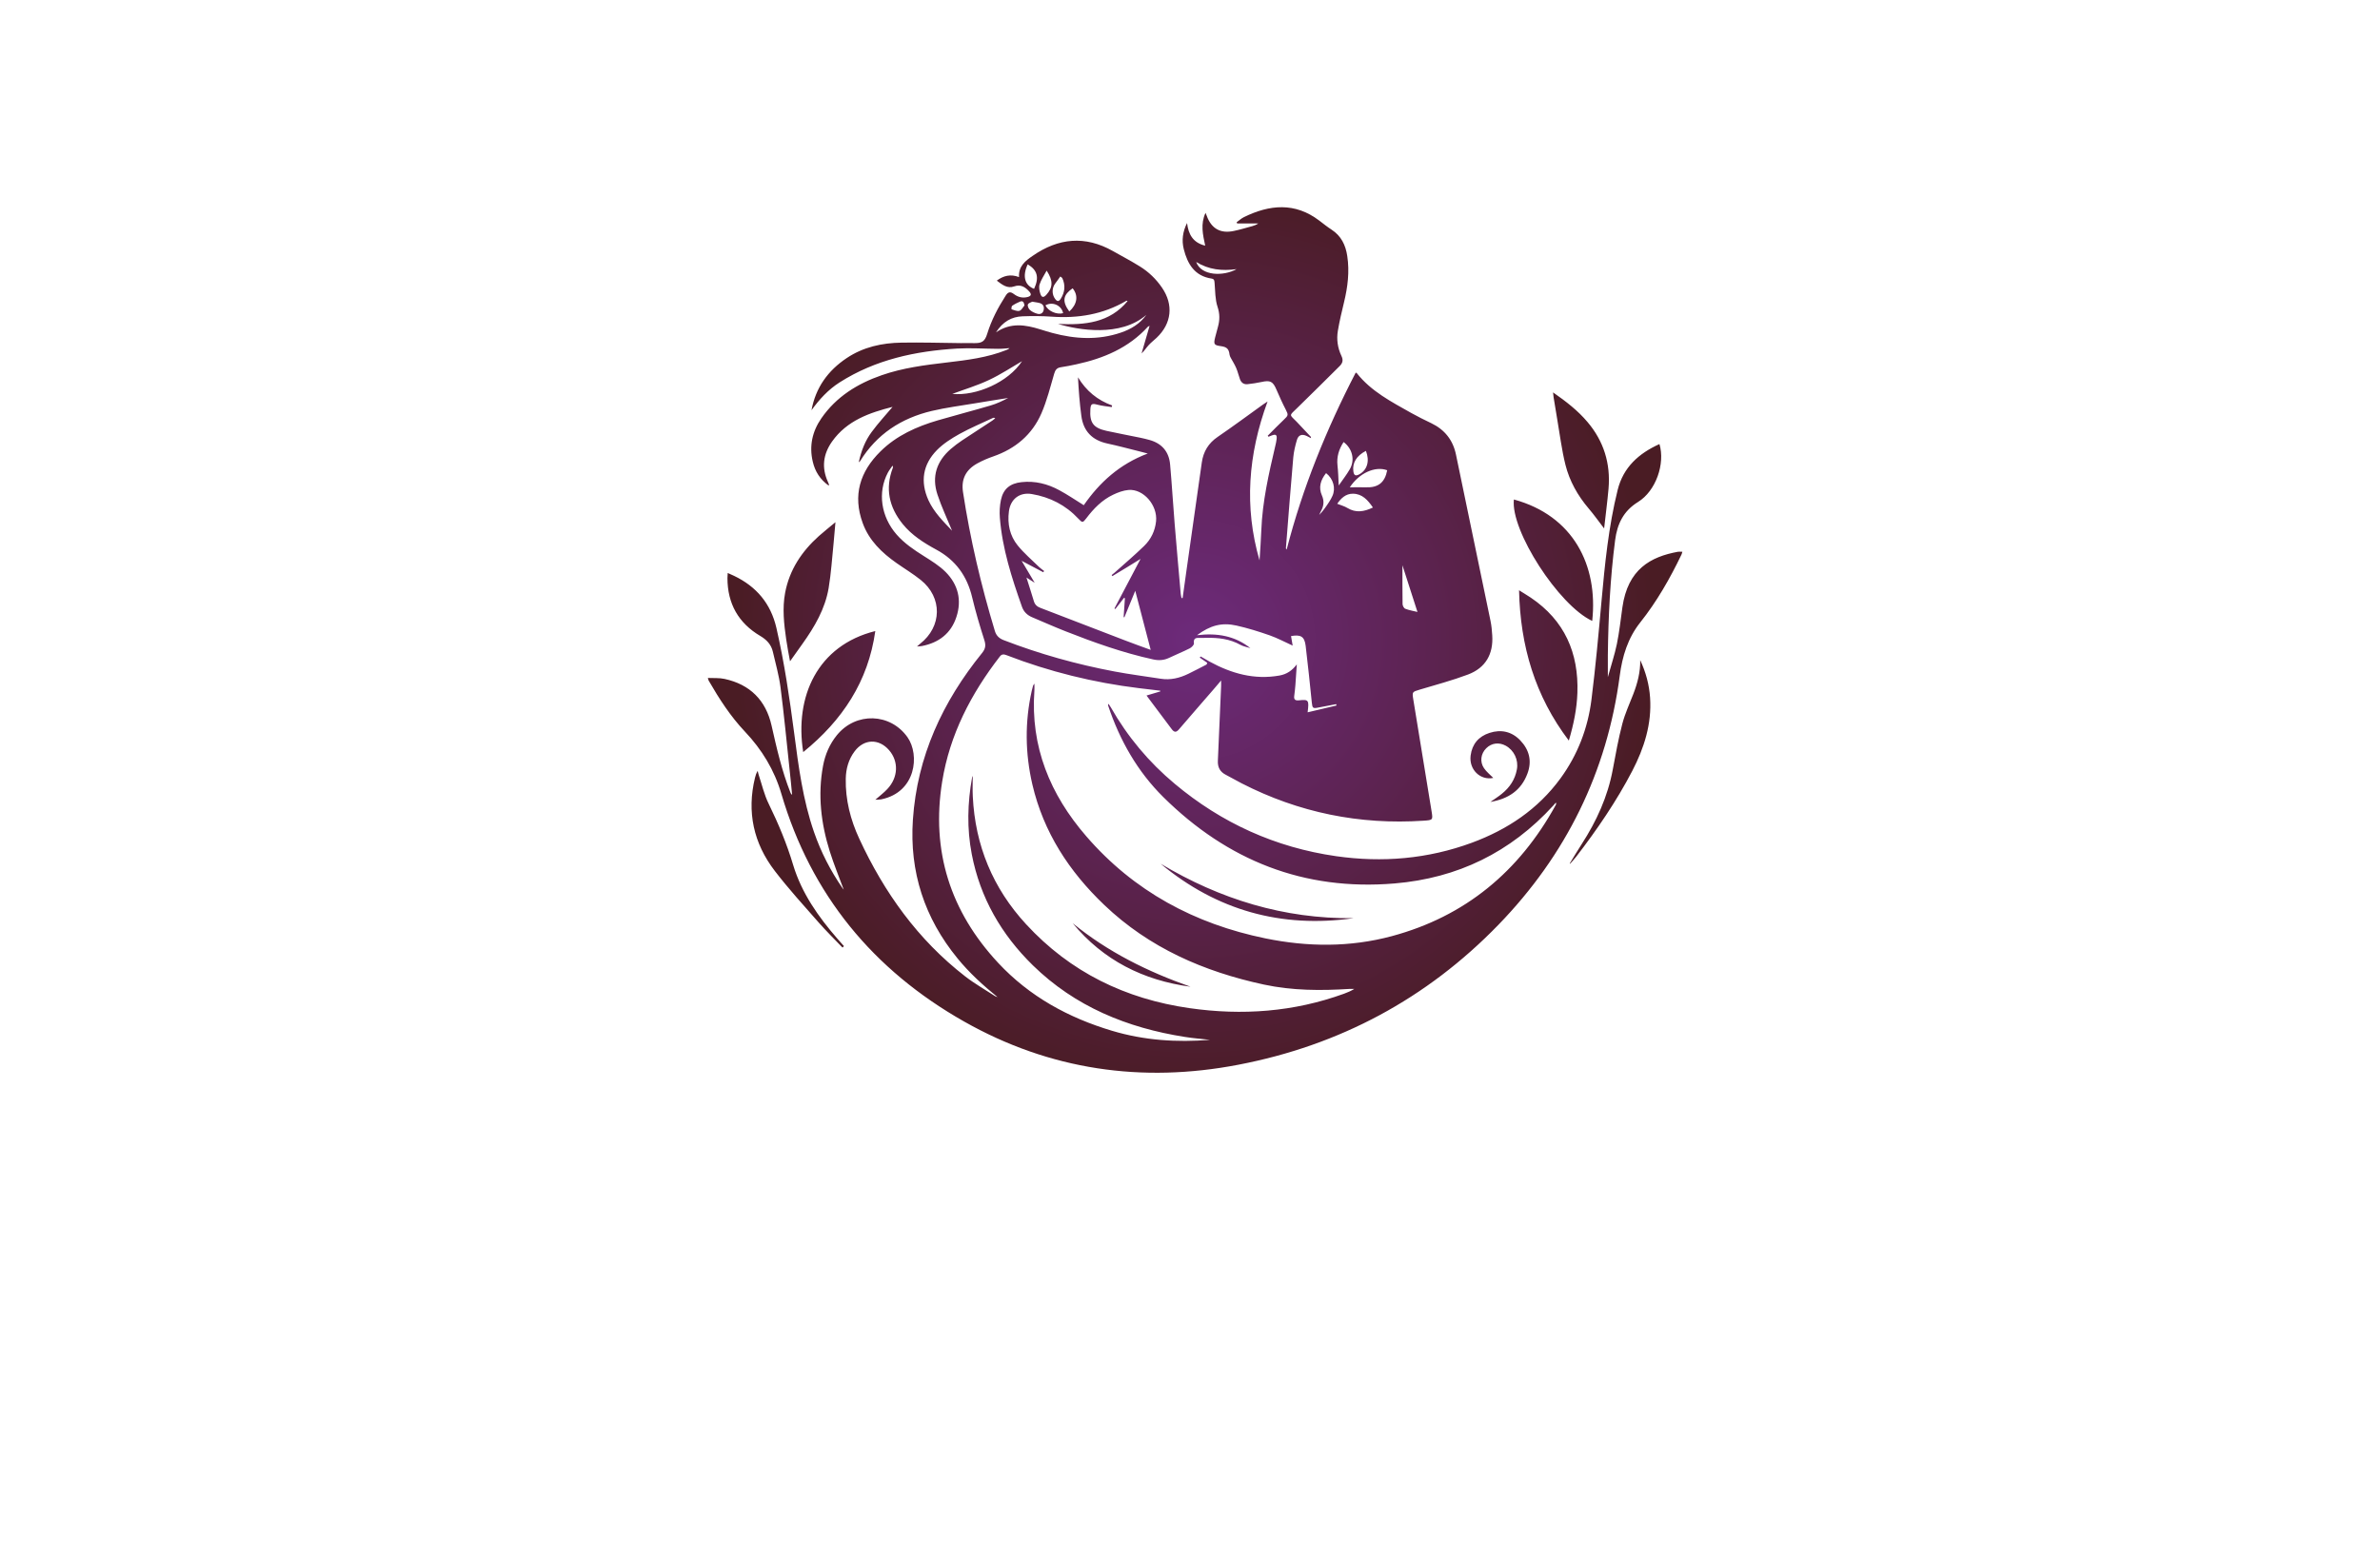 <?xml version="1.0" encoding="utf-8"?>
<!-- Generator: Adobe Illustrator 26.0.1, SVG Export Plug-In . SVG Version: 6.00 Build 0)  -->
<svg version="1.1" id="Layer_1" xmlns="http://www.w3.org/2000/svg" xmlns:xlink="http://www.w3.org/1999/xlink" x="0px" y="0px"
	 viewBox="0 0 350 230" style="enable-background:new 0 0 350 230;" xml:space="preserve">
<style type="text/css">
	.st0{fill:#FFF6CF;}
	.st1{fill:#F5FFD2;}
	.st2{fill:#DEFFCF;}
	.st3{fill:#FFEFD4;}
	.st4{fill:#CAFFCA;}
	.st5{fill:#D2E2FF;}
	.st6{fill:#FFE1E1;}
	.st7{fill:#D2FFFD;}
	.st8{fill:#FFD4FB;}
	.st9{fill:url(#SVGID_1_);}
	.st10{fill:url(#SVGID_00000181782420701719036490000012794817131870308028_);}
	.st11{fill:url(#SVGID_00000142144529660742716880000017660164280614115499_);}
	.st12{fill:url(#SVGID_00000071533098238358602860000014066653053924549813_);}
	.st13{fill:url(#SVGID_00000109015158591313403880000002937402808592377497_);}
	.st14{fill:url(#SVGID_00000021094424994318223260000002355059722927064504_);}
	.st15{fill:url(#SVGID_00000176741584111636213050000008494628987324847235_);}
	.st16{fill:url(#SVGID_00000025405037987589099440000011605601652687111568_);}
	.st17{fill:#00512C;}
	.st18{fill:url(#SVGID_00000034779195220183546500000011419955821493335192_);}
	.st19{fill:#21B5C1;}
	.st20{fill:url(#SVGID_00000029726823230820845950000015410744136414492835_);}
	.st21{fill:url(#SVGID_00000000911189237225663130000007865082826858727324_);}
	.st22{fill:url(#SVGID_00000083769724264625144820000013519089783225273515_);}
	.st23{fill:url(#SVGID_00000088832293457343578660000004101685733876533667_);}
	.st24{fill:url(#SVGID_00000115472692003251354650000005188258442332815492_);}
	.st25{fill:url(#SVGID_00000121257954384662422100000013214935171993573249_);}
	.st26{fill:url(#SVGID_00000051346252384698678800000015942178640130197124_);}
	.st27{fill:url(#SVGID_00000011002156112533720170000001528992040818628239_);}
	.st28{fill:url(#SVGID_00000156564396423281778340000003642195306485844670_);}
	.st29{fill:url(#SVGID_00000074428510555825817490000006381527561951457177_);}
	.st30{fill:url(#SVGID_00000106116054976793455860000017060818067467323544_);}
	.st31{fill:url(#SVGID_00000085944734859647537800000013974839863989236653_);}
	.st32{fill:url(#SVGID_00000055676344493508506010000004346447105696274306_);}
	.st33{fill:url(#SVGID_00000016039987697708115460000014585199955158225291_);}
	.st34{fill:url(#SVGID_00000160148362220894781380000007592390929468140718_);}
</style>
<radialGradient id="SVGID_1_" cx="175.71" cy="94.078" r="67.772" gradientUnits="userSpaceOnUse">
	<stop  offset="5.025126e-03" style="stop-color:#6D2A7B"/>
	<stop  offset="0.518" style="stop-color:#5C2350"/>
	<stop  offset="1" style="stop-color:#4A1C24"/>
</radialGradient>
<path class="st9" d="M146.7,146.65c-2.14-1.74-4.15-3.57-5.88-5.69c-4.87-5.94-7.09-12.74-6.57-20.41
	c0.63-9.31,4.37-17.35,10.17-24.51c0.52-0.64,0.58-1.15,0.33-1.92c-0.66-2.06-1.28-4.15-1.78-6.25c-0.74-3.15-2.45-5.51-5.29-7.04
	c-1.84-1-3.59-2.11-4.93-3.76c-2.01-2.49-2.61-5.23-1.45-8.27c0.03-0.08,0.04-0.16-0.05-0.31c-0.23,0.35-0.5,0.67-0.69,1.04
	c-1.52,2.88-1.01,6.45,1.3,9.09c1.14,1.3,2.55,2.25,4,3.16c1.12,0.71,2.28,1.42,3.2,2.34c1.83,1.84,2.41,4.12,1.59,6.61
	c-0.79,2.43-2.58,3.79-5.06,4.28c-0.19,0.04-0.39,0.04-0.74,0.07c0.22-0.19,0.33-0.3,0.45-0.39c3.25-2.54,3.32-6.82,0.1-9.4
	c-1.12-0.9-2.36-1.64-3.54-2.47c-2.18-1.53-4.06-3.33-4.99-5.89c-1.49-4.08-0.41-7.56,2.61-10.54c2.37-2.34,5.31-3.65,8.44-4.57
	c2.57-0.75,5.17-1.42,7.74-2.18c0.9-0.26,1.76-0.67,2.6-1.11c-1.61,0.26-3.22,0.5-4.83,0.78c-2.14,0.36-4.3,0.63-6.41,1.13
	c-4.47,1.06-8.09,3.41-10.54,7.39c-0.02,0.03-0.06,0.06-0.19,0.16c0.36-1.68,0.94-3.17,1.9-4.46c0.95-1.29,2.05-2.48,3.07-3.69
	c-3.39,0.86-6.7,2-8.9,5.1c-1.32,1.87-1.56,3.86-0.59,5.97c0.06,0.12,0.1,0.24,0.15,0.37c0.01,0.01-0.02,0.04-0.06,0.13
	c-1.24-0.88-2-2.07-2.33-3.5c-0.55-2.3-0.08-4.46,1.26-6.39c2.19-3.17,5.3-5.1,8.88-6.34c3.1-1.08,6.33-1.49,9.57-1.87
	c2.97-0.35,5.94-0.71,8.75-1.83c0.16-0.06,0.32-0.13,0.47-0.28c-0.57,0.04-1.15,0.11-1.72,0.1c-1.99-0.01-4-0.15-5.98-0.04
	c-6.13,0.37-12.02,1.62-17.29,4.98c-1.66,1.06-2.98,2.49-4.13,4.09c0.61-3.32,2.42-5.83,5.18-7.67c2.44-1.63,5.2-2.23,8.08-2.27
	c2.9-0.05,5.8,0.04,8.71,0.07c0.62,0.01,1.24-0.02,1.86,0c1.22,0.04,1.66-0.23,2.01-1.37c0.62-2.01,1.58-3.84,2.71-5.6
	c0.36-0.57,0.68-0.65,1.22-0.24c0.59,0.45,1.27,0.62,2.01,0.43c0.53-0.14,0.61-0.4,0.25-0.8c-0.59-0.66-1.26-1.1-2.22-0.76
	c-1.03,0.36-1.77-0.25-2.56-0.85c1-0.74,2.03-0.99,3.27-0.52c-0.1-1.59,0.92-2.38,2-3.12c3.79-2.63,7.71-3.02,11.8-0.71
	c1.33,0.75,2.68,1.46,3.98,2.27c1.29,0.8,2.38,1.85,3.24,3.11c1.73,2.52,1.43,5.28-0.79,7.38c-0.39,0.37-0.82,0.69-1.17,1.08
	c-0.35,0.38-0.62,0.83-1.04,1.22c0.39-1.32,0.77-2.65,1.18-4.06c-0.15,0.08-0.21,0.09-0.25,0.13c-2.84,3.12-6.51,4.66-10.53,5.53
	c-0.76,0.16-1.52,0.32-2.28,0.43c-0.6,0.09-0.82,0.42-0.98,0.98c-0.57,1.95-1.06,3.94-1.87,5.8c-1.37,3.14-3.82,5.2-7.07,6.33
	c-0.81,0.28-1.61,0.62-2.37,1.04c-1.68,0.93-2.38,2.32-2.09,4.21c1.06,6.93,2.66,13.74,4.69,20.44c0.2,0.67,0.63,1.08,1.28,1.33
	c5.3,2.05,10.76,3.57,16.34,4.62c2.24,0.42,4.51,0.71,6.76,1.06c1.44,0.23,2.78-0.1,4.06-0.72c0.91-0.44,1.8-0.91,2.69-1.37
	c0.03-0.08,0.07-0.17,0.1-0.25c-0.37-0.26-0.74-0.51-1.11-0.77c0.05-0.05,0.1-0.11,0.15-0.16c0.43,0.25,0.86,0.51,1.3,0.75
	c3.21,1.75,6.57,2.71,10.28,2.05c1.1-0.2,1.86-0.74,2.55-1.64c-0.07,1.01-0.13,2.03-0.21,3.04c-0.04,0.53-0.1,1.06-0.17,1.59
	c-0.08,0.55,0.16,0.71,0.68,0.66c1.44-0.16,1.52-0.06,1.29,1.76c1.46-0.34,2.85-0.67,4.24-1c-0.01-0.07-0.03-0.14-0.04-0.2
	c-0.88,0.17-1.75,0.32-2.63,0.5c-0.79,0.16-0.87,0.09-0.95-0.7c-0.29-2.8-0.57-5.59-0.91-8.38c-0.17-1.37-0.72-1.69-2.15-1.43
	c0.08,0.45,0.16,0.9,0.24,1.4c-1.17-0.53-2.24-1.11-3.38-1.51c-1.6-0.56-3.24-1.07-4.89-1.44c-2.16-0.48-3.84-0.03-5.8,1.42
	c2.96-0.36,5.58,0.09,7.85,1.9c-0.49-0.16-1.02-0.24-1.46-0.48c-1.57-0.88-3.27-1.07-5.01-1.03c-0.31,0.01-0.62,0.02-0.93,0.01
	c-0.57-0.03-1,0-0.9,0.8c0.03,0.22-0.34,0.59-0.61,0.73c-1,0.51-2.05,0.92-3.06,1.41c-0.76,0.36-1.53,0.4-2.33,0.22
	c-4.43-0.97-8.68-2.48-12.89-4.14c-1.65-0.65-3.27-1.37-4.9-2.06c-0.71-0.3-1.23-0.79-1.49-1.52c-1.51-4.27-2.9-8.57-3.26-13.11
	c-0.07-0.87-0.02-1.78,0.16-2.63c0.35-1.63,1.35-2.43,3.02-2.61c1.99-0.22,3.84,0.25,5.57,1.19c1.22,0.66,2.37,1.44,3.59,2.2
	c2.3-3.32,5.25-6.04,9.41-7.6c-0.58-0.15-0.96-0.25-1.35-0.35c-1.53-0.38-3.04-0.79-4.58-1.12c-2.25-0.48-3.55-1.83-3.84-4.09
	c-0.25-1.86-0.39-3.74-0.49-5.65c1.2,1.99,2.86,3.36,5.02,4.14c-0.02,0.08-0.04,0.16-0.06,0.24c-0.7-0.11-1.41-0.17-2.09-0.35
	c-0.82-0.22-1-0.14-1.05,0.69c-0.12,1.95,0.43,2.72,2.35,3.15c1.66,0.37,3.34,0.67,5.01,1.02c0.45,0.09,0.91,0.21,1.35,0.33
	c1.83,0.51,2.86,1.75,3.02,3.62c0.26,2.91,0.43,5.83,0.67,8.75c0.28,3.42,0.59,6.84,0.89,10.26c0.02,0.21,0.08,0.41,0.12,0.62
	c0.05,0,0.11,0,0.16-0.01c0.18-1.32,0.36-2.63,0.55-3.95c0.76-5.33,1.52-10.66,2.27-15.99c0.23-1.6,0.97-2.83,2.34-3.76
	c2.25-1.54,4.44-3.16,6.65-4.75c0.16-0.11,0.33-0.22,0.68-0.45c-2.86,7.78-3.46,15.51-1.18,23.37c0.09-1.47,0.21-2.95,0.26-4.42
	c0.16-4.23,1.1-8.34,2.06-12.43c0.08-0.32,0.15-0.65,0.19-0.98c0.08-0.64-0.11-0.77-0.71-0.55c-0.16,0.06-0.32,0.13-0.48,0.19
	c-0.04-0.05-0.08-0.09-0.12-0.14c0.8-0.8,1.58-1.62,2.4-2.39c0.64-0.6,0.65-0.69,0.26-1.45c-0.5-0.96-0.94-1.95-1.37-2.94
	c-0.52-1.22-0.91-1.42-2.21-1.13c-0.67,0.15-1.35,0.24-2.03,0.32c-0.56,0.07-0.94-0.22-1.13-0.73c-0.2-0.54-0.32-1.11-0.55-1.64
	c-0.22-0.52-0.53-1-0.8-1.5c-0.08-0.15-0.16-0.31-0.18-0.47c-0.1-0.84-0.39-1.13-1.26-1.25c-1.02-0.14-1.11-0.27-0.86-1.29
	c0.13-0.52,0.27-1.03,0.41-1.54c0.28-1,0.29-1.93-0.06-2.97c-0.36-1.09-0.33-2.3-0.43-3.47c-0.03-0.34-0.02-0.6-0.44-0.67
	c-2.49-0.37-3.54-2.14-4.09-4.32c-0.33-1.3-0.16-2.58,0.48-3.85c0.2,1.64,0.85,2.89,2.67,3.33c-0.34-1.61-0.72-3.18,0.05-4.83
	c0.09,0.22,0.14,0.33,0.18,0.45c0.68,1.87,2.01,2.63,3.96,2.22c0.93-0.19,1.84-0.47,2.76-0.72c0.29-0.08,0.58-0.2,0.86-0.39
	c-1.04,0-2.07,0-3.11,0c-0.03-0.06-0.06-0.11-0.08-0.17c0.36-0.26,0.69-0.57,1.08-0.76c3.78-1.85,7.5-2.2,11.07,0.51
	c0.6,0.46,1.19,0.93,1.82,1.34c1.41,0.92,2.06,2.26,2.3,3.87c0.35,2.3,0.07,4.55-0.47,6.78c-0.34,1.4-0.67,2.8-0.91,4.21
	c-0.22,1.27-0.03,2.53,0.52,3.7c0.29,0.6,0.2,1.04-0.25,1.49c-2.08,2.05-4.14,4.13-6.24,6.16c-1.26,1.22-1.18,0.92-0.06,2.07
	c0.69,0.72,1.37,1.45,2.05,2.18c0.02,0.02,0.01,0.08,0.03,0.2c-0.25-0.13-0.45-0.24-0.65-0.33c-0.68-0.31-1.2-0.15-1.42,0.58
	c-0.25,0.84-0.46,1.72-0.54,2.59c-0.39,4.44-0.73,8.88-1.08,13.31c-0.01,0.06,0.01,0.13,0.11,0.23c2.34-9.09,5.85-17.71,10.16-26.03
	c0.05,0.03,0.12,0.06,0.16,0.1c2.12,2.68,5.1,4.21,7.99,5.84c0.96,0.54,1.96,1.03,2.96,1.51c1.97,0.95,3.19,2.48,3.63,4.63
	c1.69,8.15,3.39,16.3,5.08,24.46c0.14,0.69,0.21,1.4,0.25,2.11c0.18,2.75-0.97,4.78-3.56,5.76c-2.31,0.87-4.72,1.51-7.09,2.22
	c-1.12,0.34-1.14,0.32-0.96,1.45c0.89,5.47,1.79,10.93,2.68,16.39c0.22,1.34,0.22,1.35-1.17,1.44c-9.42,0.63-18.34-1.19-26.74-5.49
	c-0.79-0.4-1.55-0.86-2.34-1.26c-0.84-0.43-1.21-1.09-1.17-2.05c0.17-3.67,0.32-7.35,0.48-11.02c0.01-0.21,0-0.43,0-0.8
	c-0.42,0.49-0.75,0.89-1.09,1.28c-1.71,1.98-3.43,3.94-5.13,5.93c-0.41,0.48-0.71,0.4-1.05-0.06c-0.96-1.3-1.94-2.59-2.91-3.88
	c-0.25-0.33-0.5-0.67-0.79-1.06c0.69-0.21,1.36-0.4,2.02-0.6c0-0.04,0-0.08,0-0.11c-1.04-0.12-2.08-0.24-3.12-0.37
	c-6.69-0.82-13.19-2.42-19.48-4.85c-0.39-0.15-0.7-0.19-0.99,0.19c-4.24,5.48-7.37,11.5-8.48,18.39
	c-1.65,10.21,1.19,19.11,8.23,26.67c4.61,4.95,10.33,8.07,16.75,9.99c4.71,1.41,9.52,1.73,14.41,1.33
	c-1.24-0.14-2.49-0.23-3.72-0.43c-8.47-1.33-16.13-4.46-22.34-10.53c-4.62-4.52-7.75-9.93-8.98-16.34
	c-0.73-3.77-0.63-7.54,0.05-11.3c0.01-0.06,0.04-0.11,0.09-0.22c0,1.05-0.04,2.04,0.01,3.03c0.35,7.2,2.95,13.49,7.84,18.79
	c6.49,7.05,14.6,10.99,24.03,12.34c7.75,1.11,15.33,0.56,22.72-2.12c0.51-0.19,1.02-0.4,1.52-0.71c-0.22,0-0.45-0.01-0.67,0
	c-4.24,0.27-8.46,0.26-12.64-0.64c-8.82-1.9-16.86-5.4-23.47-11.71c-5.16-4.92-8.93-10.69-10.57-17.72
	c-1.06-4.58-1.12-9.17-0.09-13.77c0.06-0.26,0.13-0.52,0.2-0.77c0.02-0.06,0.07-0.1,0.19-0.29c0,0.42,0.02,0.71,0,1
	c-0.6,8.27,2.31,15.31,7.63,21.45c7,8.1,15.95,12.89,26.35,15.02c6.2,1.27,12.44,1.32,18.58-0.33c10.82-2.91,18.73-9.52,24.1-19.27
	c0.03-0.06,0.05-0.12,0.07-0.18c0.01-0.02-0.01-0.04-0.04-0.2c-0.16,0.18-0.27,0.32-0.39,0.45c-6.28,6.87-14.05,10.67-23.33,11.45
	c-13.35,1.12-24.59-3.39-34-12.69c-3.81-3.77-6.41-8.34-8.11-13.42c-0.03-0.08-0.04-0.17,0.04-0.31c0.12,0.18,0.24,0.35,0.35,0.54
	c2.45,4.3,5.58,8.04,9.37,11.21c6.91,5.79,14.83,9.38,23.75,10.66c6.8,0.97,13.49,0.41,19.97-1.98c5.22-1.93,9.71-4.92,13.03-9.47
	c2.52-3.46,4.02-7.35,4.55-11.57c0.6-4.79,1.04-9.6,1.47-14.41c0.5-5.52,1.04-11.03,2.38-16.42c0.83-3.36,3.12-5.39,6.15-6.76
	c0.86,2.89-0.52,6.89-3.14,8.51c-2.16,1.33-3.07,3.24-3.38,5.63c-0.73,5.61-1,11.25-1.07,16.91c-0.01,1.01,0,2.01,0,3.23
	c0.48-1.74,1-3.29,1.33-4.88c0.36-1.77,0.56-3.58,0.81-5.38c0.79-5.64,4.18-7.45,8.17-8.18c0.19-0.03,0.39,0,0.65,0
	c-0.05,0.17-0.08,0.31-0.14,0.43c-1.69,3.52-3.62,6.9-6.06,9.97c-1.82,2.29-2.64,4.99-3.01,7.84c-1.88,14.19-7.9,26.36-17.84,36.62
	c-10.57,10.9-23.38,17.73-38.23,20.58c-14.17,2.73-27.76,0.78-40.36-6.36c-13.35-7.56-22.5-18.64-26.86-33.48
	c-1.03-3.5-2.86-6.51-5.35-9.14c-2.13-2.25-3.8-4.84-5.34-7.51c-0.03-0.05-0.04-0.12-0.12-0.39c0.87,0.04,1.68-0.03,2.45,0.14
	c3.75,0.81,6.08,3.14,6.92,6.87c0.75,3.33,1.51,6.65,2.77,9.84c0.05,0.12,0.1,0.23,0.25,0.33c-0.12-1.23-0.23-2.46-0.37-3.69
	c-0.43-4.05-0.82-8.11-1.34-12.15c-0.23-1.75-0.72-3.46-1.12-5.19c-0.24-1.06-0.91-1.77-1.84-2.32c-3.24-1.91-4.83-4.77-4.84-8.51
	c0-0.21,0.02-0.43,0.04-0.76c0.37,0.17,0.67,0.3,0.95,0.43c3.27,1.57,5.38,4.06,6.21,7.65c1.17,5.1,1.93,10.27,2.61,15.45
	c0.64,4.92,1.28,9.84,2.92,14.57c1.02,2.95,2.43,5.7,4.2,8.26c0.06,0.08,0.13,0.16,0.17,0.21c-0.69-1.86-1.45-3.72-2.05-5.62
	c-1.29-4.11-1.79-8.31-0.99-12.59c0.31-1.66,0.96-3.18,2.03-4.5c2.81-3.45,7.87-3.27,10.39,0.3c1.82,2.59,1.26,8.08-3.85,9.13
	c-0.25,0.05-0.51,0.04-0.88,0.06c0.66-0.58,1.26-1.03,1.76-1.57c1.61-1.7,1.7-4.06,0.26-5.72c-1.5-1.73-3.68-1.67-5.06,0.16
	c-0.9,1.19-1.28,2.57-1.31,4.04c-0.06,3.09,0.69,6.03,1.98,8.81c3.66,7.91,8.62,14.86,15.57,20.25c1.39,1.08,2.95,1.96,4.43,2.93
	C146.43,146.54,146.57,146.59,146.7,146.65z M163.58,84.73c-0.03-0.05-0.07-0.11-0.1-0.16c0.14-0.12,0.29-0.23,0.43-0.35
	c1.45-1.3,2.94-2.56,4.34-3.92c1.01-0.98,1.61-2.21,1.76-3.64c0.24-2.35-1.86-4.79-4.06-4.6c-0.77,0.07-1.55,0.36-2.26,0.7
	c-1.64,0.78-2.87,2.05-3.95,3.48c-0.5,0.66-0.58,0.66-1.15,0.05c-1.87-2-4.18-3.18-6.86-3.63c-1.79-0.3-3.13,0.74-3.36,2.55
	c-0.24,1.84,0.13,3.58,1.29,5.01c0.94,1.16,2.1,2.14,3.17,3.19c0.22,0.21,0.48,0.38,0.72,0.57c-0.04,0.06-0.08,0.12-0.13,0.18
	c-1.02-0.54-2.05-1.08-3.18-1.68c0.66,1.11,1.28,2.15,1.92,3.23c-0.36-0.23-0.7-0.45-1.21-0.77c0.41,1.29,0.76,2.38,1.09,3.48
	c0.15,0.52,0.49,0.81,0.98,0.99c4.15,1.59,8.3,3.2,12.46,4.79c1.27,0.49,2.56,0.95,3.74,1.38c-0.76-2.9-1.51-5.79-2.27-8.69
	c-0.52,1.27-1.06,2.59-1.6,3.9c-0.04-0.01-0.07-0.02-0.11-0.03c0.06-0.93,0.13-1.86,0.19-2.79c-0.04-0.01-0.09-0.03-0.13-0.04
	c-0.43,0.55-0.85,1.09-1.28,1.64c-0.04-0.03-0.09-0.05-0.13-0.08c1.28-2.42,2.56-4.85,3.84-7.29
	C166.32,83.08,164.95,83.91,163.58,84.73z M168.58,46.31c-3.8,3.3-10.02,2.23-12.99,1.33c3.98,0.19,7.6-0.17,10.23-3.36
	c-0.09-0.07-0.15-0.06-0.2-0.03c-3.41,2-7.1,2.6-11,2.32c-1.41-0.1-2.83-0.1-4.25-0.05c-1.62,0.06-2.9,0.8-3.9,2.36
	c2.2-1.49,4.35-1.11,6.51-0.44c0.59,0.18,1.18,0.37,1.78,0.53c3.36,0.9,6.72,1.09,10.07-0.05
	C166.33,48.41,167.64,47.62,168.58,46.31z M140.01,78.05c-0.74-1.8-1.56-3.53-2.15-5.32c-0.87-2.63-0.12-4.89,1.95-6.69
	c0.53-0.46,1.11-0.89,1.69-1.28c1.47-0.98,2.96-1.94,4.44-2.91c0.15-0.1,0.28-0.22,0.42-0.33c-0.14-0.09-0.23-0.1-0.3-0.07
	c-1.66,0.78-3.36,1.49-4.97,2.38c-1.18,0.66-2.38,1.42-3.32,2.38c-2.06,2.11-2.46,4.62-1.24,7.35
	C137.34,75.33,138.7,76.67,140.01,78.05z M204,69.16c-1.78-0.65-4.12,0.41-5.5,2.51c0.8,0,1.58-0.02,2.37,0
	C202.68,71.74,203.66,70.96,204,69.16z M196.87,71.4c0.54-0.79,1.15-1.55,1.63-2.39c0.79-1.37,0.38-3.03-0.91-4
	c-0.69,1.05-1.04,2.17-0.9,3.44C196.8,69.42,196.82,70.39,196.87,71.4z M201.9,74.64c-0.76-1.11-1.57-2.01-2.93-2.03
	c-1.09-0.01-1.78,0.7-2.32,1.48c0.54,0.22,1.06,0.35,1.5,0.62C199.39,75.46,200.58,75.27,201.9,74.64z M150.3,53.12
	c-1.5,0.87-3.12,1.95-4.87,2.77c-1.76,0.83-3.64,1.39-5.39,2.04C143.59,58.28,148.3,56.19,150.3,53.12z M195.01,69.58
	c-0.81,1.02-1.14,2.1-0.61,3.29c0.37,0.83,0.27,1.58-0.16,2.34c-0.09,0.16-0.16,0.34-0.24,0.52c0.58-0.59,1.03-1.25,1.46-1.91
	c0.18-0.28,0.35-0.57,0.48-0.87C196.46,71.83,196.09,70.42,195.01,69.58z M206.24,83.14c0,2-0.01,3.85,0.02,5.7
	c0,0.24,0.2,0.62,0.4,0.69c0.59,0.23,1.23,0.33,1.79,0.47C207.71,87.72,207,85.5,206.24,83.14z M200.87,66.31
	c-1.38,0.72-2,1.74-1.85,2.98c0.08,0.64,0.33,0.77,0.89,0.46C201.08,69.1,201.45,67.78,200.87,66.31z M153.92,39.8
	c-0.39,0.72-0.82,1.34-1.04,2.03c-0.13,0.41-0.03,0.96,0.12,1.4c0.19,0.55,0.48,0.56,0.87,0.13C154.85,42.28,154.9,41.3,153.92,39.8
	z M151.13,38.88c-0.8,1.72-0.45,3.07,0.94,3.6C152.85,40.81,152.56,39.71,151.13,38.88z M156.21,40.88
	c-0.09-0.07-0.19-0.14-0.28-0.22c-0.25,0.34-0.48,0.69-0.74,1.02c-0.52,0.69-0.52,1.62-0.02,2.29c0.29,0.39,0.54,0.41,0.81-0.01
	C156.61,42.97,156.71,41.95,156.21,40.88z M157.74,42.4c-1.34,0.92-1.64,1.85-0.49,3.41C158.43,44.73,158.61,43.46,157.74,42.4z
	 M151.8,44.37c-0.15,0.09-0.56,0.19-0.64,0.41c-0.08,0.22,0.1,0.64,0.31,0.82c0.3,0.26,0.71,0.45,1.1,0.55
	c0.43,0.11,0.81-0.07,0.91-0.55c0.1-0.46-0.05-0.85-0.52-1.01C152.65,44.49,152.31,44.46,151.8,44.37z M175.91,38.53
	c0.75,2.09,4.04,2.12,5.94,1.05C179.7,39.88,177.75,39.66,175.91,38.53z M156.34,46.06c-0.23-1.16-1.57-1.75-2.6-1.15
	C154.15,45.76,155.38,46.31,156.34,46.06z M150.66,44.92c-0.09-0.5-0.24-0.73-0.66-0.56c-0.4,0.17-0.8,0.37-1.16,0.62
	c-0.1,0.07-0.11,0.5-0.09,0.51c0.39,0.11,0.82,0.32,1.17,0.22C150.22,45.63,150.42,45.2,150.66,44.92z M230.71,108.92
	c0.71-2.39,1.18-4.68,1.26-7.03c0.2-5.88-1.89-10.64-6.85-13.99c-0.52-0.35-1.07-0.67-1.73-1.09
	C223.57,95,225.73,102.36,230.71,108.92z M234.15,91.32c0.89-8.18-2.79-15.48-11.52-17.86C222.11,78.01,229.21,89.03,234.15,91.32z
	 M128.72,92.81c-8.51,2.12-11.9,9.64-10.6,17.8C123.88,105.94,127.68,100.23,128.72,92.81z M120.42,78.84
	c-2.52,2.26-4.32,4.96-4.96,8.34c-0.43,2.3-0.17,4.59,0.16,6.87c0.15,1.06,0.36,2.11,0.56,3.21c0.65-0.91,1.24-1.73,1.82-2.56
	c1.79-2.51,3.34-5.14,3.86-8.22c0.36-2.15,0.5-4.35,0.72-6.52c0.1-1,0.18-2,0.28-3.16C121.97,77.55,121.17,78.17,120.42,78.84z
	 M228.47,58.43c0.17,1.07,0.34,2.14,0.53,3.21c0.39,2.24,0.66,4.51,1.21,6.71c0.6,2.4,1.81,4.55,3.43,6.45
	c0.78,0.91,1.47,1.9,2.26,2.92c0.22-2,0.48-3.93,0.65-5.87c0.31-3.68-0.7-6.96-3.1-9.79c-1.41-1.67-3.12-3-5.06-4.35
	C228.42,58.06,228.44,58.25,228.47,58.43z M230.9,127.03c0.3-0.35,0.62-0.68,0.9-1.04c3.07-3.99,5.91-8.14,8.24-12.61
	c1.75-3.37,2.88-6.91,2.62-10.77c-0.13-1.93-0.63-3.76-1.45-5.52c0.03,1.75-0.4,3.38-1.02,4.99c-0.56,1.45-1.22,2.87-1.61,4.36
	c-0.58,2.22-0.99,4.49-1.41,6.75c-0.74,3.99-2.39,7.58-4.57,10.96c-0.61,0.94-1.18,1.9-1.76,2.85
	C230.86,127.01,230.88,127.02,230.9,127.03z M124.11,139.15c-0.32-0.36-0.64-0.73-0.96-1.09c-2.81-3.23-5.26-6.71-6.51-10.85
	c-0.93-3.11-2.17-6.07-3.59-8.98c-0.67-1.35-1.01-2.87-1.49-4.31c-0.06-0.18-0.09-0.36-0.13-0.55c-0.21,0.34-0.32,0.67-0.4,1.01
	c-1.23,5.04-0.21,9.65,2.92,13.72c2.02,2.63,4.26,5.09,6.45,7.58c1.12,1.27,2.33,2.46,3.5,3.68
	C123.97,139.3,124.04,139.23,124.11,139.15z M224.62,113.78c0.7-1.86,0.27-3.51-1.06-4.9c-1.24-1.29-2.81-1.65-4.52-1.09
	c-1.59,0.52-2.55,1.63-2.77,3.32c-0.27,2.07,1.42,3.7,3.33,3.3c-0.45-0.46-1-0.89-1.37-1.44c-0.64-0.94-0.46-2.14,0.33-2.92
	c0.78-0.78,1.88-0.92,2.87-0.38c1.23,0.68,1.9,2.09,1.64,3.49c-0.27,1.49-1.06,2.66-2.22,3.59c-0.49,0.4-1.03,0.74-1.67,1.19
	C221.83,117.49,223.7,116.24,224.62,113.78z M199.05,135.04c-10.23,0.11-19.62-2.78-28.37-8.01
	C178.95,133.9,188.42,136.54,199.05,135.04z M175.08,145.12c-6.27-2.2-12.16-5.11-17.33-9.34
	C162.26,141.24,168.13,144.18,175.08,145.12z"/>
</svg>
